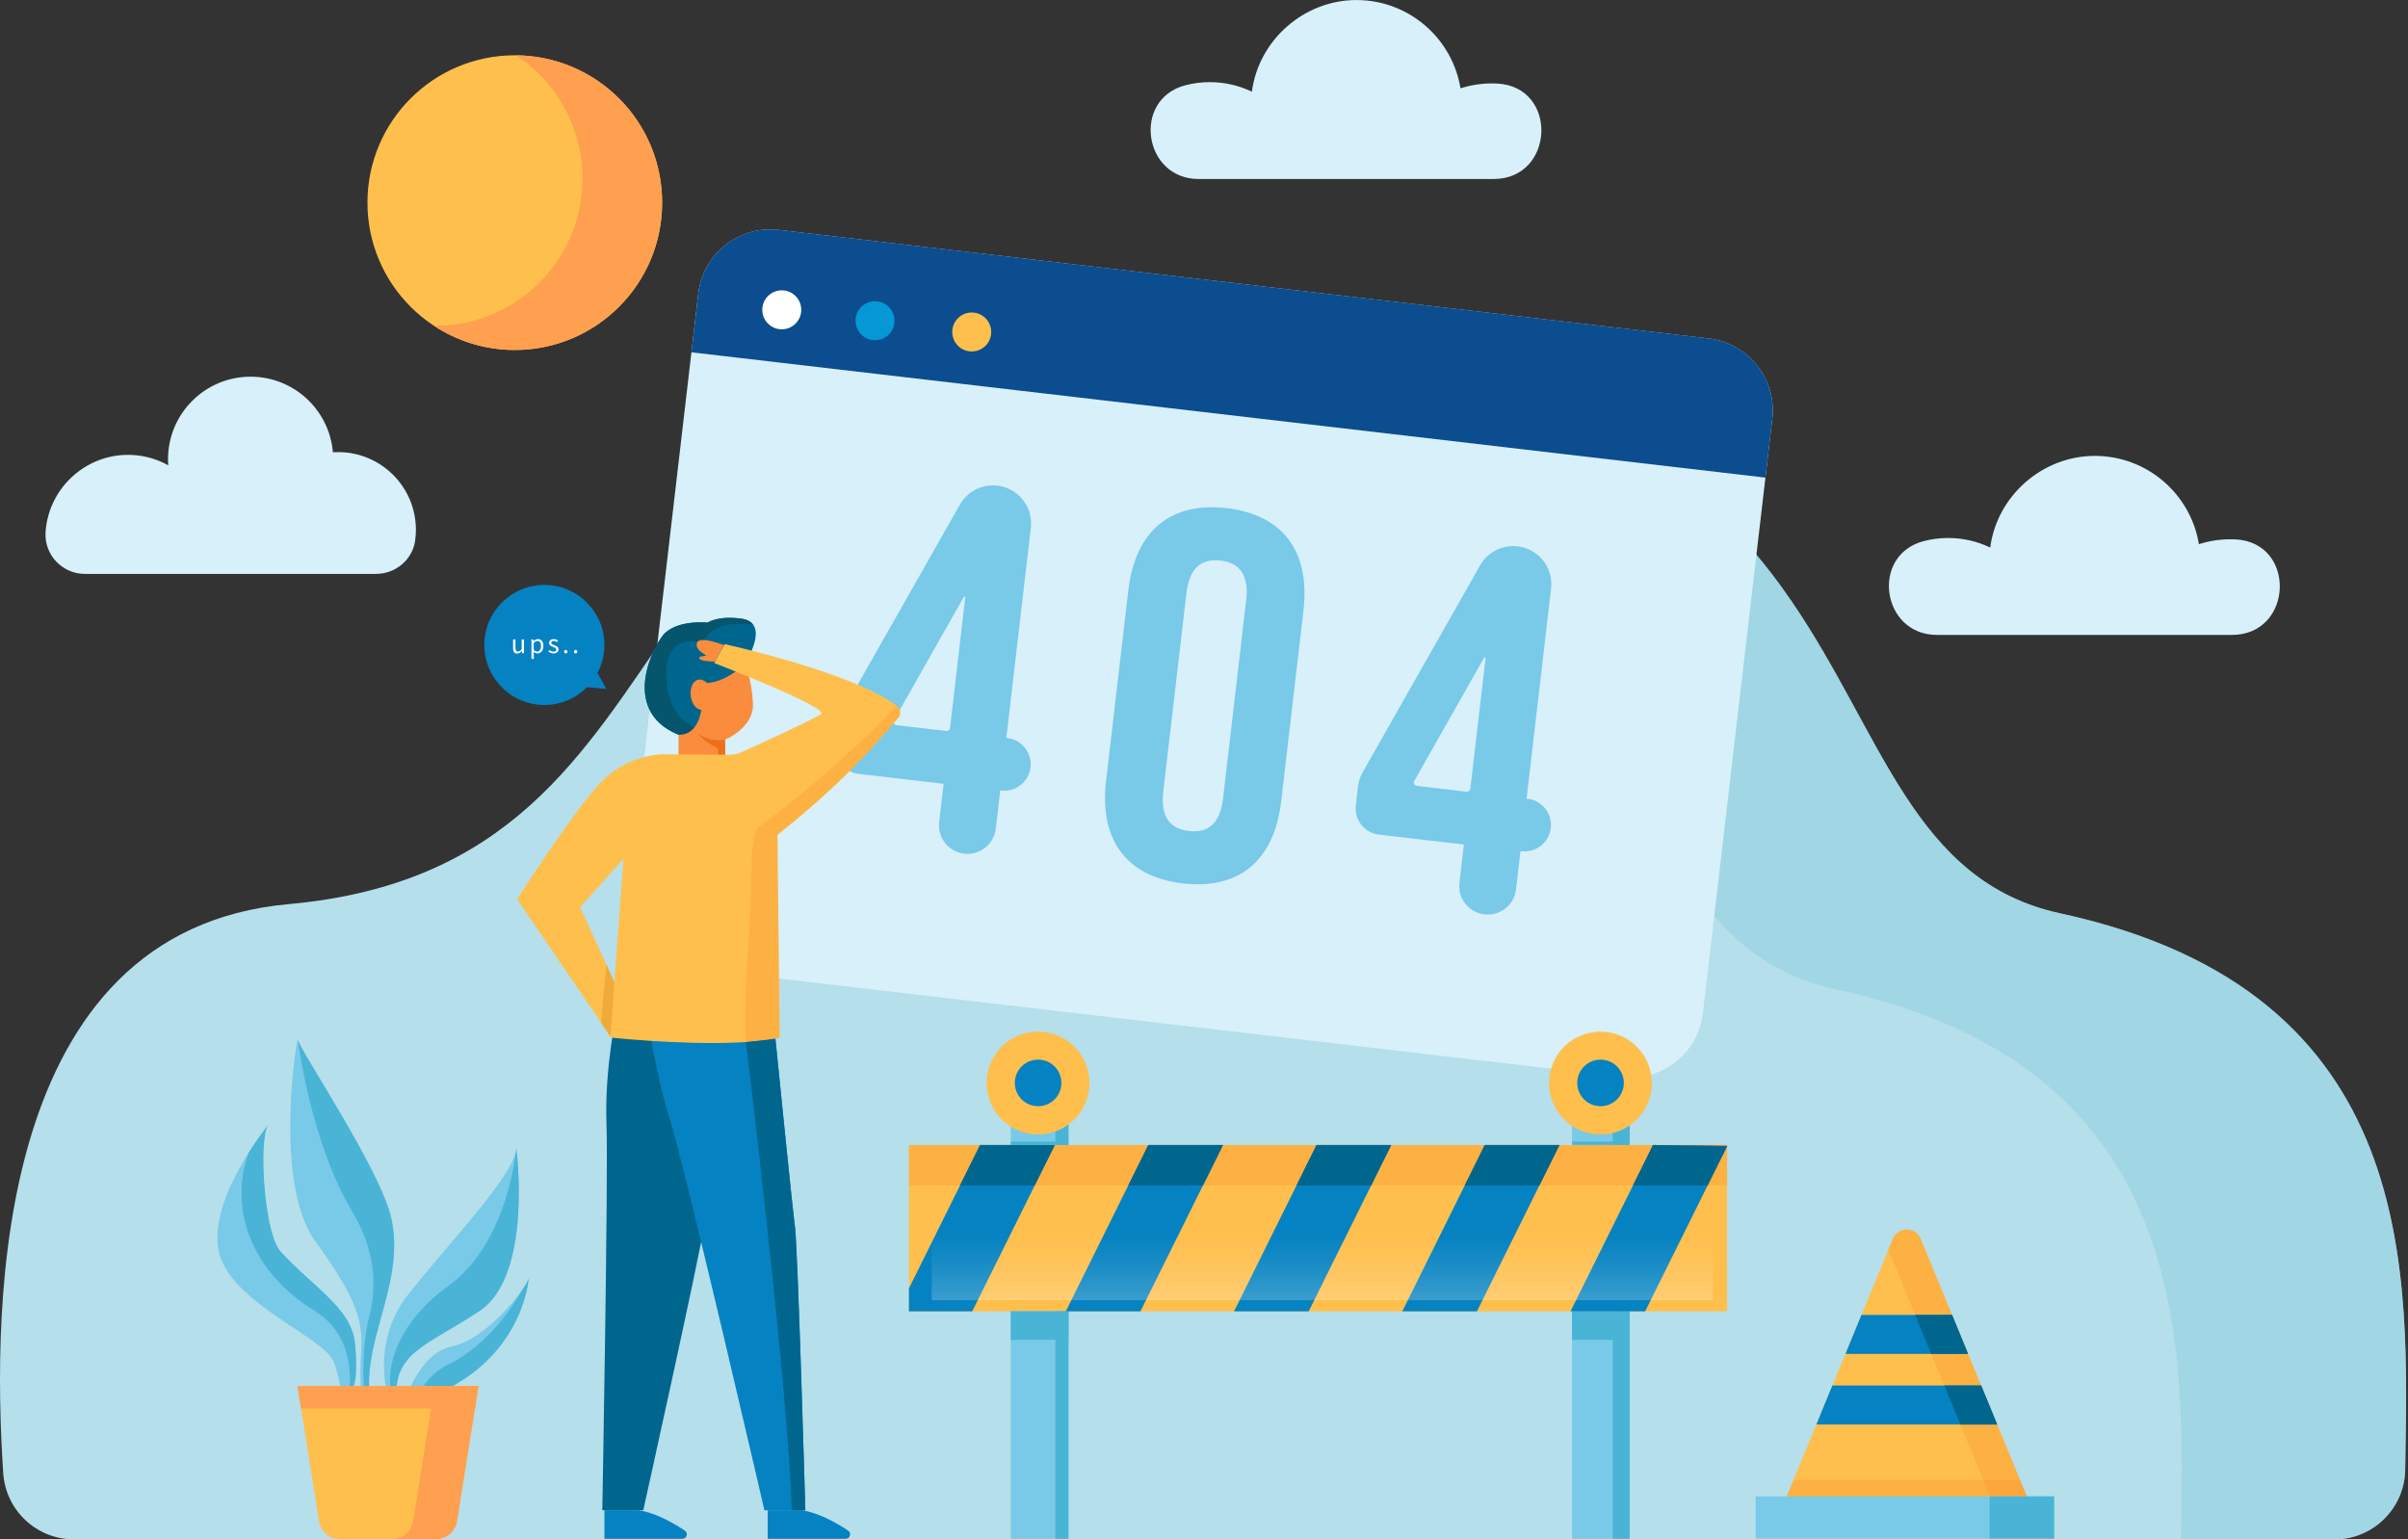<svg width="782" height="500" viewBox="0 0 782 500" fill="none" xmlns="http://www.w3.org/2000/svg">
<rect x="0" y="0" width="782" height="500" fill="#333333" stroke="none"/>
<path d="M758.059 500C770.632 500 780.89 489.923 781.089 477.35C782.048 414.682 787.095 322.217 669.068 296.654C573.546 275.958 630.19 106.207 372.932 117.171C188.274 125.04 237.32 280.698 93.747 293.651C-1.793 302.281 -2.625 423.112 1.048 478.471C1.844 490.574 11.902 499.982 24.042 499.982H758.059V500Z" fill="#B5DFEA"/>
<path opacity="0.55" d="M669.069 296.636C573.547 275.94 630.191 106.189 372.933 117.152C329.007 119.016 298.324 129.274 275.113 143.946C282.929 142.914 291.233 142.191 300.079 141.829C557.319 130.866 500.693 300.616 596.215 321.312C712.994 346.604 709.304 437.368 708.273 499.982H758.06C770.633 499.982 780.891 489.905 781.09 477.332C782.049 414.663 787.096 322.199 669.069 296.636Z" fill="#90CEDD"/>
<path d="M554.911 109.934L252.878 74.674C239.979 73.172 228.292 82.417 226.772 95.316L204.23 288.44C202.729 301.34 211.973 313.026 224.872 314.546L526.906 349.806C539.805 351.308 551.492 342.063 553.012 329.164L575.553 136.04C577.055 123.141 567.81 111.454 554.911 109.934Z" fill="#D7F0F9"/>
<path d="M573.328 155.144L575.554 136.022C577.055 123.123 567.811 111.436 554.912 109.916L252.878 74.656C239.979 73.155 228.292 82.399 226.772 95.298L224.547 114.421L573.31 155.126L573.328 155.144Z" fill="#0B4D8E"/>
<path d="M273.429 231.381L311.71 163.918C314.171 159.595 318.965 157.17 323.904 157.731C330.688 158.527 335.555 164.66 334.759 171.444L326.799 239.685L327.142 239.721C331.846 240.264 335.211 244.533 334.668 249.219C334.126 253.923 329.856 257.288 325.17 256.745L324.827 256.709L323.379 269.137C322.782 274.221 318.187 277.857 313.122 277.26C308.038 276.663 304.402 272.068 304.999 267.003L306.446 254.574L278.875 251.354C274.171 250.811 270.788 246.541 271.349 241.838L272.073 235.578C272.253 234.095 272.706 232.683 273.447 231.381H273.429ZM308.526 236.428L313.465 194.113C313.502 193.823 313.104 193.697 312.959 193.95L290.345 233.859C289.947 234.565 290.399 235.451 291.195 235.542L307.278 237.423C307.893 237.496 308.454 237.043 308.526 236.428Z" fill="#79C9E8"/>
<path d="M442.383 251.1L480.665 183.638C483.125 179.314 487.919 176.89 492.858 177.451C499.642 178.247 504.509 184.38 503.713 191.164L495.753 259.404L496.096 259.44C500.8 259.983 504.165 264.253 503.622 268.938C503.08 273.642 498.81 277.007 494.125 276.464L493.781 276.428L492.333 288.857C491.736 293.94 487.141 297.577 482.076 296.98C476.992 296.383 473.356 291.788 473.953 286.722L475.4 274.293L447.829 271.073C443.125 270.53 439.742 266.261 440.303 261.557L441.027 255.298C441.208 253.814 441.66 252.403 442.402 251.1H442.383ZM477.499 256.148L482.438 213.832C482.474 213.543 482.076 213.416 481.931 213.67L459.317 253.579C458.919 254.284 459.371 255.171 460.167 255.261L476.25 257.143C476.865 257.215 477.426 256.763 477.499 256.148Z" fill="#79C9E8"/>
<path d="M366.436 191.689C368.661 172.62 379.968 162.905 398.367 165.04C416.748 167.193 425.522 179.26 423.297 198.31L416.06 260.273C413.835 279.341 402.528 289.056 384.129 286.921C365.748 284.768 356.974 272.701 359.199 253.651L366.436 191.689ZM377.779 257.034C376.784 265.537 380.149 269.21 386.119 269.915C392.071 270.603 396.196 267.817 397.191 259.296L404.699 194.945C405.694 186.442 402.329 182.77 396.359 182.064C390.407 181.377 386.282 184.163 385.287 192.684L377.779 257.034Z" fill="#79C9E8"/>
<path d="M260.168 101.359C259.77 104.832 256.622 107.311 253.149 106.913C249.675 106.515 247.197 103.367 247.595 99.894C247.993 96.42 251.141 93.942 254.614 94.34C258.088 94.737 260.566 97.885 260.168 101.359Z" fill="white"/>
<path d="M290.454 104.905C290.056 108.378 286.908 110.857 283.435 110.459C279.961 110.061 277.483 106.913 277.881 103.439C278.279 99.966 281.427 97.487 284.9 97.885C288.374 98.283 290.852 101.431 290.454 104.905Z" fill="#0697D5"/>
<path d="M321.86 108.559C321.462 112.033 318.314 114.511 314.84 114.113C311.367 113.715 308.888 110.567 309.286 107.094C309.684 103.62 312.832 101.142 316.306 101.54C319.779 101.938 322.258 105.086 321.86 108.559Z" fill="#FFBF4D"/>
<path d="M200.359 328.549C200.359 328.549 196.27 346.64 196.957 365.13C197.573 381.683 195.601 490.52 195.601 490.52H208.898C208.898 490.52 227.821 405.274 228.527 398.544C229.232 391.814 238.748 324.497 238.748 324.497L200.359 328.549Z" fill="#00668E"/>
<path d="M209.206 323.592C209.206 323.592 212.263 346.839 217.474 363.375C222.684 379.892 248.247 490.538 248.247 490.538H261.544C261.544 490.538 259.102 405.292 258.179 398.562C257.256 391.832 250.527 324.515 250.527 324.515L209.224 323.592H209.206Z" fill="#0582C1"/>
<path d="M249.315 490.502V499.783H274.625C276.054 499.783 276.633 497.92 275.421 497.124C271.712 494.663 265.797 491.262 260.279 490.502H249.315Z" fill="#0582C1"/>
<path d="M196.288 490.502V499.783H221.598C223.027 499.783 223.606 497.92 222.394 497.124C218.685 494.663 212.769 491.262 207.251 490.502H196.288Z" fill="#0582C1"/>
<path d="M241.934 215.424C241.934 215.424 250.636 202.2 240.65 200.915C232.979 199.92 229.813 202.218 229.813 202.218C229.813 202.218 220.984 201.241 216.136 205.438C212.825 208.314 200.668 230.585 220.333 238.635C239.998 246.686 235.801 226.062 235.801 226.062L241.934 215.424Z" fill="#00668E"/>
<path d="M240.65 200.915C232.979 199.92 229.813 202.218 229.813 202.218C229.813 202.218 220.984 201.241 216.136 205.438C212.825 208.314 200.668 230.585 220.333 238.635C229.578 242.416 233.54 239.866 235.168 236.103C216.516 241.349 214.49 218.862 217.565 212.475C220.695 205.981 228.185 208.966 228.185 208.966C231.116 201.584 240.686 202.38 244.63 202.959C243.906 201.928 242.658 201.186 240.65 200.915Z" fill="#05556D"/>
<path d="M229.686 221.865C229.686 221.865 227.099 219.278 225.181 221.865C223.245 224.452 224.53 230.241 227.768 230.567C227.768 230.567 226.809 238.943 220.351 238.617V245.383H235.493V240.227C235.493 240.227 244.846 236.356 244.521 228.631C244.195 220.888 241.933 215.406 241.933 215.406C241.933 215.406 236.777 221.213 229.686 221.847V221.865Z" fill="#F98D3D"/>
<path d="M232.003 242.398C233.504 243.032 233.233 243.972 233.305 245.383H235.476V240.227C235.476 240.227 231.804 241.385 226.431 238.328C226.431 238.328 229.56 241.385 232.003 242.398Z" fill="#ED701B"/>
<path d="M235.113 209.527C235.113 209.527 227.262 206.397 226.339 208.749C225.742 210.286 227.262 211.607 229.36 212.946L227.515 213.253C227.099 213.326 226.954 213.85 227.28 214.104C227.786 214.52 229.216 214.791 232.182 214.9L235.113 209.527Z" fill="#F98D3D"/>
<path d="M291.195 229.192C276.216 218.102 235.329 209.219 235.329 209.219L231.964 215.352C231.964 215.352 269.088 229.735 266.645 231.887C265.198 233.154 247.071 241.458 240.92 244.262C239.599 244.859 238.17 245.148 236.704 245.13L217.908 245.022C217.908 245.022 204.339 243.412 193.683 255.659C184.149 266.641 167.939 292.059 167.939 292.059L195.257 332.222L198.279 336.654V336.6V336.98C198.279 336.98 199.255 337.088 200.974 337.251C209.748 338.065 237.898 340.29 252.788 337.124L253.204 337.034L252.498 271.145C276.27 252.331 287.631 237.785 291.684 233.226C292.751 232.014 292.552 230.169 291.25 229.192H291.195ZM199.545 319.051L196.885 313.226L188.401 294.682L202.476 278.907L199.943 313.515L199.545 319.051Z" fill="#FFBF4D"/>
<path d="M196.887 313.226L199.546 319.051L198.262 336.618L198.225 336.672L195.204 332.24L196.887 313.226Z" fill="#EFAA3A"/>
<g style="mix-blend-mode:multiply" opacity="0.29">
<path d="M246.077 268.794C243.544 270.639 244.196 286.921 243.563 297.106C242.513 314.166 241.5 328.929 242.242 338.445C246.095 338.192 249.677 337.776 252.717 337.124L253.133 337.034L252.427 271.145C276.199 252.331 287.56 237.785 291.613 233.226C292.68 232.014 292.481 230.169 291.179 229.192C291.179 229.192 272.382 249.689 246.077 268.794Z" fill="#F98D2B"/>
</g>
<path d="M258.161 398.562C257.492 393.714 253.801 357.314 251.811 337.414L242.259 338.463C242.259 338.463 256.189 453.035 257.112 490.538H261.526C261.526 490.538 259.084 405.292 258.161 398.562Z" fill="#00668E"/>
<path d="M196.904 223.746L194.028 218.59C195.475 215.877 196.289 212.765 196.289 209.472C196.289 198.708 187.551 189.97 176.787 189.97C166.022 189.97 157.284 198.708 157.284 209.472C157.284 220.237 166.022 228.975 176.787 228.975C182.214 228.975 187.117 226.749 190.644 223.185L196.904 223.746Z" fill="#0582C1"/>
<path d="M166.638 207.699H167.398V210.413C167.398 211.245 167.651 211.607 168.23 211.607C168.683 211.607 169.008 211.372 169.424 210.865V207.699H170.166V212.15H169.551L169.479 211.462H169.442C169.026 211.951 168.592 212.276 167.977 212.276C167.036 212.276 166.62 211.679 166.62 210.54V207.717L166.638 207.699Z" fill="white"/>
<path d="M173.35 212.512V214.013H172.59V207.681H173.205L173.259 208.188H173.295C173.693 207.844 174.2 207.573 174.707 207.573C175.846 207.573 176.461 208.459 176.461 209.834C176.461 211.336 175.557 212.24 174.544 212.24C174.128 212.24 173.711 212.041 173.313 211.734V212.512H173.35ZM174.435 211.625C175.159 211.625 175.702 210.956 175.702 209.852C175.702 208.875 175.376 208.206 174.526 208.206C174.146 208.206 173.766 208.423 173.332 208.803V211.137C173.73 211.48 174.128 211.607 174.417 211.607L174.435 211.625Z" fill="white"/>
<path d="M178.47 211.137C178.85 211.444 179.248 211.661 179.772 211.661C180.351 211.661 180.659 211.354 180.659 210.974C180.659 210.522 180.134 210.323 179.646 210.124C179.012 209.888 178.325 209.599 178.325 208.839C178.325 208.079 178.886 207.573 179.845 207.573C180.406 207.573 180.894 207.808 181.22 208.079L180.858 208.55C180.55 208.314 180.243 208.152 179.845 208.152C179.284 208.152 179.031 208.459 179.031 208.785C179.031 209.201 179.519 209.364 180.026 209.563C180.659 209.798 181.382 210.069 181.382 210.901C181.382 211.625 180.804 212.222 179.754 212.222C179.121 212.222 178.524 211.951 178.09 211.607L178.47 211.1V211.137Z" fill="white"/>
<path d="M183.735 211.101C184.025 211.101 184.278 211.336 184.278 211.679C184.278 212.005 184.025 212.24 183.735 212.24C183.446 212.24 183.192 212.005 183.192 211.679C183.192 211.336 183.446 211.101 183.735 211.101Z" fill="white"/>
<path d="M186.936 211.101C187.226 211.101 187.479 211.336 187.479 211.679C187.479 212.005 187.226 212.24 186.936 212.24C186.647 212.24 186.394 212.005 186.394 211.679C186.394 211.336 186.647 211.101 186.936 211.101Z" fill="white"/>
<path d="M122.133 458.263C122.133 458.263 118.044 454.428 120.794 439.919C123.544 425.41 130.527 411.461 127.09 395.722C123.671 379.965 96.823 340.272 96.751 337.631C96.66 334.99 88.465 383.818 102.341 403.067C116.217 422.298 117.881 428.974 117.266 439.105C116.651 449.218 117.411 457.377 118.931 459.729L122.133 458.3V458.263Z" fill="#79C9E8"/>
<path d="M119.582 429.082C117.972 435.559 116.995 451.787 119.582 455.676C119.817 456.038 120.161 455.839 120.595 455.17C119.817 452.492 119.292 447.789 120.776 439.937C123.526 425.428 130.509 411.479 127.071 395.74C123.652 379.983 96.805 340.29 96.732 337.649C96.732 337.649 100.785 370.738 114.389 393.497C124.141 409.797 121.192 422.624 119.582 429.1V429.082Z" fill="#49B4D6"/>
<path d="M127.017 457.269C127.017 457.269 119.129 437.585 132.499 420.543C145.868 403.501 167.234 381.611 167.65 372.945C167.65 372.945 173.15 414.103 155.746 425.753C138.36 437.404 126.167 439.268 129.17 457.196L127.017 457.269Z" fill="#79C9E8"/>
<path d="M145.796 417.486C126.402 431.597 124.828 447.861 127.831 455.405C128.066 455.984 128.5 456.346 129.097 456.545C126.492 439.25 138.595 437.278 155.764 425.772C173.15 414.121 167.668 372.963 167.668 372.963C167.668 372.963 165.208 403.393 145.814 417.504L145.796 417.486Z" fill="#49B4D6"/>
<path d="M114.046 457.703C114.046 457.703 116.578 447.282 115.222 436.029C113.883 424.777 102.123 418.445 91.142 406.559C85.498 400.444 83.815 368.115 87.325 365.112C87.325 365.112 67.931 388.612 70.934 405.817C73.919 423.022 105.561 434.202 108.492 442.524C111.422 450.846 111.169 457.811 111.169 457.811L114.046 457.721V457.703Z" fill="#79C9E8"/>
<path d="M80.776 374.356C74.372 391.706 80.939 412.728 102.233 425.79C117.9 435.396 112.906 455.387 112.906 455.387L115.475 447.499C115.711 444.098 115.729 440.118 115.24 436.029C113.901 424.777 102.142 418.445 91.161 406.559C85.715 400.661 83.96 370.376 86.982 365.546C86.095 366.667 83.581 369.924 80.776 374.356Z" fill="#49B4D6"/>
<path d="M86.981 365.546C87.198 365.274 87.325 365.112 87.325 365.112C87.198 365.22 87.09 365.365 86.981 365.546Z" fill="#49B4D6"/>
<path d="M131.07 456.4C131.07 456.4 135.611 439.539 146.864 437.26C158.099 434.998 171.016 418.372 171.703 415.116C171.703 415.116 169.804 446.432 131.07 456.382V456.4Z" fill="#79C9E8"/>
<path d="M146.213 442.85C139.32 446.287 136.461 450.918 135.448 455.134C169.93 444.044 171.703 415.134 171.703 415.134C171.558 415.785 170.943 416.961 169.948 418.427C166.565 424.36 158.37 436.753 146.213 442.85Z" fill="#49B4D6"/>
<path d="M155.403 450.195H96.624L103.607 494.102C104.132 497.431 107.008 499.892 110.373 499.892H141.653C145.018 499.892 147.895 497.449 148.419 494.102L155.403 450.195Z" fill="#FFBF4D"/>
<path d="M154.243 457.467L155.401 450.195H96.605L97.762 457.467H154.243Z" fill="#FF9F50"/>
<path d="M141.147 450.195L134.164 494.102C133.639 497.431 130.762 499.892 127.397 499.892H141.635C145 499.892 147.877 497.449 148.401 494.102L155.385 450.195H141.147Z" fill="#FF9F50"/>
<path d="M560.864 371.896H295.176V425.916H560.864V371.896Z" fill="#FFBF4D"/>
<g style="mix-blend-mode:multiply" opacity="0.29">
<path d="M560.864 371.896H295.176V385.012H560.864V371.896Z" fill="#F98D2B"/>
</g>
<path d="M318.278 371.896H342.538L336.025 385.012H311.765L318.278 371.896Z" fill="#F77E2D"/>
<path d="M372.914 371.896H397.174L390.661 385.012H366.419L372.914 371.896Z" fill="#F77E2D"/>
<path d="M427.55 371.896H451.793L445.298 385.012H421.056L427.55 371.896Z" fill="#F77E2D"/>
<path d="M482.186 371.896H506.428L499.916 385.012H475.691L482.186 371.896Z" fill="#F77E2D"/>
<path d="M560.883 371.896V372.258L554.551 385.012H530.327L536.822 371.896H560.883Z" fill="#F77E2D"/>
<path d="M346.972 425.916H328.247V499.783H346.972V425.916Z" fill="#79C9E8"/>
<path d="M346.989 425.916H342.737V499.783H346.989V425.916Z" fill="#49B4D6"/>
<path d="M529.259 425.916H510.534V499.783H529.259V425.916Z" fill="#79C9E8"/>
<path d="M529.259 425.916H523.723V499.783H529.259V425.916Z" fill="#49B4D6"/>
<path d="M346.972 425.862H328.247V435.161H346.972V425.862Z" fill="#49B4D6"/>
<path d="M529.259 425.862H510.534V435.161H529.259V425.862Z" fill="#49B4D6"/>
<path d="M346.972 363.447H328.247V371.842H346.972V363.447Z" fill="#79C9E8"/>
<path d="M346.989 363.447H342.737V371.842H346.989V363.447Z" fill="#49B4D6"/>
<path d="M529.259 363.447H510.534V371.842H529.259V363.447Z" fill="#79C9E8"/>
<path d="M529.259 363.447H523.723V371.842H529.259V363.447Z" fill="#49B4D6"/>
<path d="M346.972 370.792H328.247V371.842H346.972V370.792Z" fill="#49B4D6"/>
<path d="M529.259 370.792H510.534V371.842H529.259V370.792Z" fill="#49B4D6"/>
<path d="M342.539 371.896L315.727 425.916H295.176V418.463L318.278 371.896H342.539Z" fill="#0582C1"/>
<path d="M372.914 371.896L346.121 425.916H370.363L397.175 371.896H372.914Z" fill="#0582C1"/>
<path d="M451.792 371.896L424.999 425.916H400.757L427.55 371.896H451.792Z" fill="#0582C1"/>
<path d="M506.426 371.896L479.633 425.916H455.391L482.184 371.896H506.426Z" fill="#0582C1"/>
<path d="M536.82 371.896L510.026 425.916H534.269L560.881 372.258L536.82 371.896Z" fill="#0582C1"/>
<path d="M342.538 371.896L336.025 385.012H311.765L318.278 371.896H342.538Z" fill="#00668E"/>
<path d="M397.174 371.896L390.661 385.012H366.419L372.914 371.896H397.174Z" fill="#00668E"/>
<path d="M451.793 371.896L445.298 385.012H421.056L427.55 371.896H451.793Z" fill="#00668E"/>
<path d="M506.428 371.896L499.916 385.012H475.691L482.186 371.896H506.428Z" fill="#00668E"/>
<path d="M560.881 372.258L554.549 385.012H530.325L536.82 371.896L560.881 372.258Z" fill="#00668E"/>
<path style="mix-blend-mode:overlay" opacity="0.55" d="M556.286 395.27H302.574V422.298H556.286V395.27Z" fill="url(#paint0_linear_3120_1902)"/>
<path d="M339.782 368.239C348.884 366.759 355.063 358.179 353.582 349.077C352.101 339.974 343.522 333.795 334.419 335.276C325.317 336.757 319.138 345.337 320.619 354.439C322.1 363.542 330.679 369.72 339.782 368.239Z" fill="#FFBF4D"/>
<path d="M344.691 351.724C344.691 347.545 341.308 344.162 337.129 344.162C332.949 344.162 329.566 347.545 329.566 351.724C329.566 355.903 332.949 359.286 337.129 359.286C341.308 359.286 344.691 355.903 344.691 351.724Z" fill="#0582C1"/>
<path d="M522.431 368.255C531.534 366.775 537.712 358.195 536.231 349.093C534.75 339.99 526.171 333.811 517.069 335.292C507.966 336.773 501.787 345.353 503.268 354.455C504.749 363.558 513.328 369.736 522.431 368.255Z" fill="#FFBF4D"/>
<path d="M527.34 351.724C527.34 347.545 523.957 344.162 519.778 344.162C515.599 344.162 512.216 347.545 512.216 351.724C512.216 355.903 515.599 359.286 519.778 359.286C523.957 359.286 527.34 355.903 527.34 351.724Z" fill="#0582C1"/>
<path d="M661.543 494.048H576.93L589.865 462.678L595.075 449.996L596.504 446.522L598.838 440.878L599.309 439.72L604.519 427.056L605.478 424.758L614.704 402.361C616.369 398.327 622.086 398.327 623.75 402.361L632.976 424.758L633.935 427.056L639.146 439.72L639.616 440.878L641.95 446.522L643.379 449.996L648.589 462.66L661.524 494.048H661.543Z" fill="#FFBF4D"/>
<g style="mix-blend-mode:multiply" opacity="0.29">
<path d="M582.466 480.606L576.912 494.048H661.543L656.007 480.606H582.466Z" fill="#F98D2B"/>
</g>
<path d="M667.059 486.015H570.145V499.71H667.059V486.015Z" fill="#79C9E8"/>
<path d="M667.061 486.015H646.129V499.71H667.061V486.015Z" fill="#49B4D6"/>
<g style="mix-blend-mode:multiply" opacity="0.29">
<path d="M658.214 486.015H646.237L636.631 462.696L631.42 450.014L629.991 446.54L627.658 440.896L627.187 439.738L621.977 427.074L621.018 424.777L613.257 405.925L614.704 402.38C616.369 398.345 622.085 398.345 623.75 402.38L632.976 424.777L633.935 427.074L639.145 439.738L639.616 440.896L641.95 446.54L643.379 450.014L648.589 462.678L658.196 486.015H658.214Z" fill="#F98D2B"/>
</g>
<path d="M639.127 439.738H599.309L604.519 427.074H633.935L639.127 439.738Z" fill="#0582C1"/>
<path d="M648.59 462.66V462.678H589.866V462.66L595.058 449.996H643.38L648.59 462.66Z" fill="#0582C1"/>
<path d="M639.128 439.738H627.169L621.959 427.074H633.935L639.128 439.738Z" fill="#00668E"/>
<path d="M648.589 462.66V462.678H636.613V462.66L631.421 449.996H643.379L648.589 462.66Z" fill="#00668E"/>
<path d="M122.15 186.388C128.464 186.388 133.964 181.793 134.832 175.533C134.977 174.411 135.068 173.254 135.068 172.096C135.068 158.147 123.761 146.84 109.812 146.84C109.233 146.84 108.672 146.858 108.112 146.895C106.954 133.145 95.43 122.345 81.391 122.345C66.574 122.345 54.562 134.357 54.562 149.174C54.562 149.825 54.598 150.477 54.634 151.128C50.437 148.776 45.534 147.528 40.324 147.763C26.846 148.378 15.774 159.161 14.815 172.62C14.815 172.729 14.815 172.838 14.797 172.946C14.363 180.255 20.279 186.406 27.605 186.406H122.15V186.388Z" fill="#D7F0F9"/>
<path d="M724.825 206.216C744.797 206.216 745.901 176.166 725.946 175.189C725.404 175.171 724.861 175.153 724.3 175.153C720.736 175.153 717.317 175.714 714.097 176.745C711.419 160.481 697.308 148.071 680.284 148.071C663.26 148.071 648.534 161.042 646.327 177.831C642.202 175.859 637.571 174.737 632.686 174.737C629.954 174.737 627.313 175.081 624.78 175.732C607.322 180.237 610.976 206.216 629.013 206.216H724.807H724.825Z" fill="#D7F0F9"/>
<path d="M485.026 58.139C504.98 58.139 506.102 28.089 486.147 27.13C485.605 27.112 485.062 27.094 484.501 27.094C480.937 27.094 477.518 27.655 474.298 28.686C471.62 12.422 457.509 0.012 440.503 0.012C423.497 0.012 408.753 12.983 406.546 29.772C402.421 27.8 397.79 26.678 392.923 26.678C390.191 26.678 387.55 27.022 385.017 27.673C367.559 32.16 371.232 58.139 389.251 58.139H485.008H485.026Z" fill="#D7F0F9"/>
<path d="M167.181 113.661C193.608 113.661 215.032 92.237 215.032 65.809C215.032 39.382 193.608 17.958 167.181 17.958C140.753 17.958 119.329 39.382 119.329 65.809C119.329 92.237 140.753 113.661 167.181 113.661Z" fill="#FFBF4D"/>
<path d="M167.561 17.958C180.569 26.515 189.18 41.242 189.18 57.976C189.18 84.407 167.76 105.827 141.329 105.827C141.202 105.827 141.075 105.827 140.931 105.827C148.475 110.784 157.484 113.679 167.181 113.679C193.612 113.679 215.032 92.259 215.032 65.828C215.032 39.396 193.811 18.193 167.561 17.976V17.958Z" fill="#FF9F50"/>
<defs>
<linearGradient id="paint0_linear_3120_1902" x1="429.43" y1="441.71" x2="429.43" y2="398.2" gradientUnits="userSpaceOnUse">
<stop stop-color="white"/>
<stop offset="0.12" stop-color="white" stop-opacity="0.82"/>
<stop offset="0.3" stop-color="white" stop-opacity="0.58"/>
<stop offset="0.47" stop-color="white" stop-opacity="0.37"/>
<stop offset="0.64" stop-color="white" stop-opacity="0.21"/>
<stop offset="0.78" stop-color="white" stop-opacity="0.1"/>
<stop offset="0.91" stop-color="white" stop-opacity="0.02"/>
<stop offset="1" stop-color="white" stop-opacity="0"/>
</linearGradient>
</defs>
</svg>
